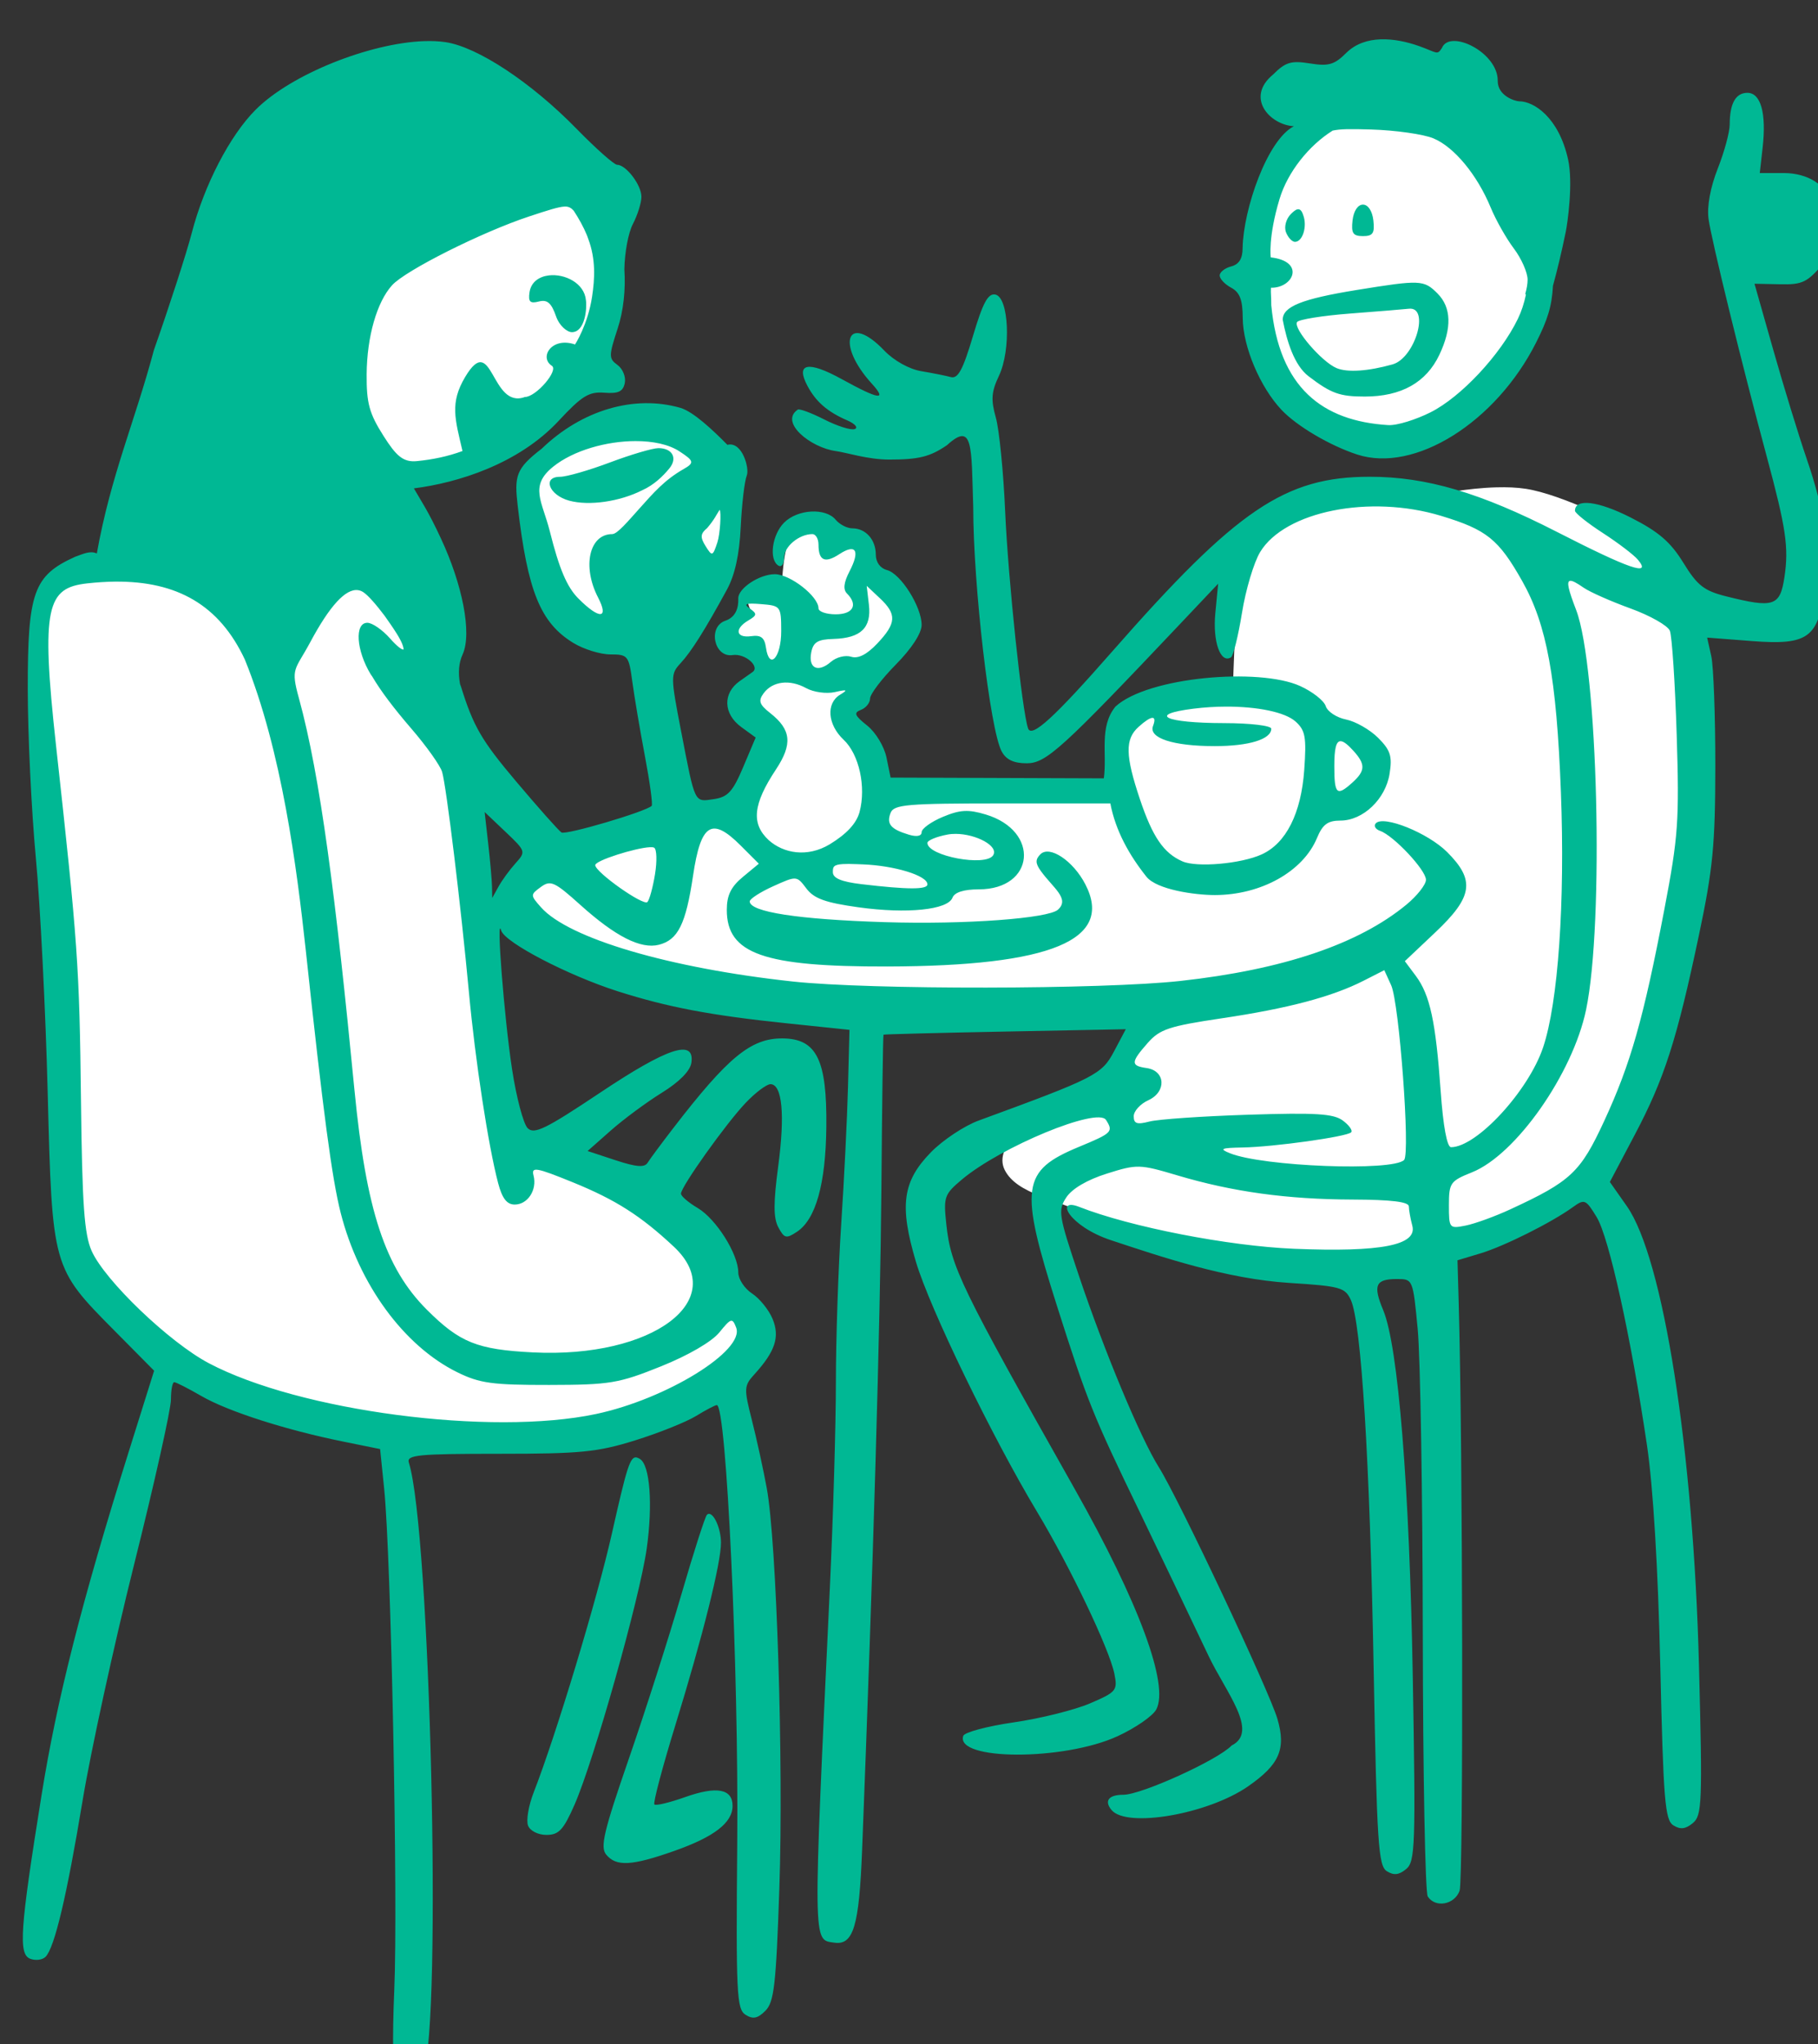 <?xml version="1.0" ?><svg height="320.906mm" viewBox="0 0 285.368 320.906" width="285.368mm" xmlns="http://www.w3.org/2000/svg">
    <rect x="0" y="0" width="285.368" height="320.906" fill="#333333" stroke="none"/>
    <path d="m 8824.197,14846.367 c -49.219,-1.145 -82.157,39.191 -96.137,65.61 -20.503,112.93 15.391,138.199 87.121,147.019 71.73,8.82 127.754,-73.064 131.181,-122.522 3.427,-49.457 -65.463,-85.859 -117.351,-89.864 -1.621,-0.126 -3.227,-0.206 -4.814,-0.243 z m 599.412,-10.24 c -4.318,-0.04 -8.684,0.361 -13.055,1.248 -34.967,7.1 -61.375,22.383 -69.732,54.754 -22.397,77.378 6.753,169.291 81.434,140.891 74.68,-28.4 83.571,-110.805 70.734,-144.801 -11.232,-29.746 -39.152,-51.8 -69.381,-52.092 z m -461.805,193.283 c -16.127,0.151 -32.03,2.541 -41.094,7.889 -16.113,9.507 -18.721,19.315 -18.053,37.727 16.982,88.991 36.505,78.522 69.801,77.619 33.295,-0.902 47.803,-54.214 49.273,-66.729 1.471,-12.515 -2.829,-47.97 -25.004,-53.129 -9.702,-2.256 -22.381,-3.494 -34.924,-3.377 z m 509.779,35.1 c -17.739,0.464 -35.156,4.178 -35.156,4.178 0,0 -30.424,-6.386 -60.787,-2.598 -30.363,3.788 -49.66,25.793 -54.17,39.537 -4.509,13.744 -6.193,78.623 -6.193,78.623 0,0 -45.416,4.046 -59.305,13.516 -13.889,9.469 -6.193,44.588 -6.193,44.588 l -141.717,3.732 c 0,0 -4.208,-26.891 -8.838,-35.224 -4.63,-8.334 -13.949,-12.988 -11.363,-17.75 2.585,-4.762 13.348,-14.502 13.348,-14.502 0,0 21.525,-23.431 25.674,-34.145 4.149,-10.714 -23.689,-29.488 -23.689,-29.488 0,0 -0.782,-11.526 -3.428,-19.209 -2.646,-7.684 -15.993,2.595 -19.48,-4.602 -3.487,-7.197 -22.607,-2.65 -26.996,3.356 -4.389,6.006 -5.111,27.002 -5.111,27.002 0,0 -9.139,1.46 -16.414,4.545 -7.275,3.084 -1.805,11.796 -1.805,11.796 0,0 -3.306,2.597 -11.002,10.065 -7.696,7.467 13.047,7.846 13.047,7.846 l 8.658,20.129 c 0,0 -11.364,7.467 -8.117,18.181 3.247,10.714 12.446,16.234 9.74,24.676 -2.706,8.441 -18.818,36.74 -18.818,36.74 0,0 -64.214,11.092 -88.084,19.75 -23.87,8.657 -37.518,19.752 -42.869,39.557 27.672,48.879 187.338,56.204 206.277,57.881 18.94,1.678 170.68,3.281 170.68,3.281 l -25.252,41.826 c 0,0 -22.608,9.2 -34.693,14.016 -12.085,4.816 -36.676,22.347 -29.461,36.957 7.215,14.61 31.024,17.262 50.926,27.543 19.902,10.281 72.643,20.274 128.199,28.066 55.556,7.792 95.598,-13.904 138.348,-33.601 42.749,-19.696 67.521,-79.545 73.594,-104.815 6.073,-25.269 24.931,-134.49 22.346,-190.711 -2.585,-56.222 -21.706,-95.396 -34.873,-101.943 -13.168,-6.548 -48.402,-24.621 -69.807,-27.922 -5.351,-0.825 -11.3,-1.032 -17.213,-0.877 z m -748.051,19.734 c -3.104,0.07 -5.618,0.235 -7.369,0.465 -14.009,1.84 -35.294,9.742 -46.658,25.488 0,0 -42.663,0.516 -53.125,14.26 -10.462,13.745 -5.812,93.701 3.508,138.289 9.319,44.587 -0.41,189.376 12.938,248.844 13.348,59.468 82.012,82.193 126.926,99.076 44.914,16.883 131.495,17.154 175.326,15.098 43.832,-2.056 96.449,-41.767 102.582,-56.377 6.133,-14.61 -23.028,-30.142 -24.471,-39.016 -1.443,-8.874 -33.43,-36.848 -53.572,-53.298 -20.142,-16.451 -67.4,-19.047 -67.4,-19.047 l -17.863,-137.608 c 0,0 -12.567,-62.391 -11.484,-91.719 1.082,-29.329 -26.935,-84.034 -48.34,-113.957 -18.729,-26.182 -69.269,-30.948 -90.996,-30.498 z" fill="#FFFFFF" transform="translate(98.898,58.837) matrix(0.265,0,0,0.265,-2373.923,-3974.432)"/>
    <path d="m 8836.236,14800.194 v 0 c -32.02,1.134 -78.581,19.402 -99.795,40.617 -15.291,15.291 -30.508,44.659 -37.881,73.113 -3.032,11.701 -13.116,42.894 -22.412,69.318 -11.175,42.032 -25.573,74.359 -33.798,120.456 -3.949,-1.813 -7.857,0.178 -12.887,1.97 -24.576,11.156 -28.053,20.862 -28.023,78.198 0.015,27.069 2.17,72.133 4.791,100.138 2.62,28.005 5.781,90.636 7.023,139.18 2.653,103.672 2.64,103.628 39.42,140.775 l 23.617,23.852 -15.164,48.379 c -27.734,88.476 -42.401,146.255 -51.48,202.828 -12.831,79.944 -13.836,94.422 -6.74,97.146 3.149,1.209 7.23,0.694 9.066,-1.142 5.322,-5.32 12.589,-35.967 21.961,-92.61 4.789,-28.937 18.519,-91.878 30.512,-139.867 11.993,-47.985 21.807,-91.902 21.807,-97.592 0,-5.691 0.872,-10.345 1.941,-10.345 1.068,0 8.322,3.698 16.123,8.215 15.642,9.056 49.785,20.03 83.772,26.927 l 22.064,4.475 2.4,23.474 c 4.104,40.134 8.247,244.985 6.002,296.733 -1.274,29.391 -0.837,50.931 1.088,53.465 v -0.02 c 5.307,6.985 12.523,4.829 16.201,-4.845 11.045,-29.053 4.037,-320.695 -8.67,-360.782 -1.448,-4.567 5.349,-5.23 53.461,-5.23 48.278,0 58.278,-0.985 80.578,-7.946 14.002,-4.371 30.222,-10.863 36.043,-14.427 5.821,-3.565 11.372,-6.483 12.334,-6.483 5.723,0 13.003,156.06 12.1,259.383 -0.779,89.235 -0.333,98.471 4.912,101.779 4.425,2.79 7.169,2.241 11.775,-2.365 5.163,-5.16 6.322,-15.377 8.275,-72.924 2.512,-73.945 -1.622,-204.917 -7.467,-236.65 -2.064,-11.202 -6.03,-29.34 -8.815,-40.303 -4.79,-18.86 -4.707,-20.325 1.504,-27.156 12.35,-13.583 15.162,-22.17 10.75,-32.822 -2.213,-5.342 -7.687,-12.114 -12.166,-15.047 -4.478,-2.935 -8.145,-8.529 -8.145,-12.434 0,-10.932 -13.109,-31.74 -24.082,-38.222 -5.425,-3.202 -9.863,-7.013 -9.863,-8.465 0,-4.127 26.684,-41.582 38.352,-53.836 5.777,-6.067 12.375,-11.031 14.66,-11.031 6.946,0 8.656,18.025 4.598,48.513 -2.906,21.827 -2.887,30.77 0.07,36.297 3.522,6.582 4.657,6.851 11.053,2.604 11.124,-7.386 16.988,-28.308 17.365,-61.955 0.448,-39.959 -5.735,-52.464 -26.014,-52.565 -18.641,-0.102 -32.186,11.016 -64.504,52.955 -7.097,9.208 -14.003,18.526 -15.346,20.697 -1.817,2.941 -6.678,2.557 -18.998,-1.498 l -16.555,-5.451 13.764,-12.162 c 7.57,-6.688 21.16,-16.743 30.203,-22.344 10.438,-6.467 16.838,-12.975 17.527,-17.822 2.027,-14.273 -14.041,-8.977 -54.221,17.869 -32.085,21.437 -38.911,24.778 -42.77,20.918 -2.525,-2.526 -6.676,-18.207 -9.225,-34.844 -4.656,-30.396 -9.557,-92.932 -6.445,-82.236 2.056,7.065 39.523,26.589 69.143,36.029 29.529,9.414 55.017,14.244 99.797,18.914 l 37.358,3.899 -0.885,33.912 c -0.487,18.651 -2.301,55.298 -4.031,81.434 -1.73,26.14 -3.137,68.147 -3.137,93.351 0,25.205 -1.612,80.197 -3.588,122.205 -10.078,214.151 -10.154,207.945 2.631,209.821 11.308,1.663 14.717,-9.658 16.482,-54.7 6.497,-165.715 10.797,-312.964 11.418,-391.045 0.401,-50.41 0.971,-91.859 1.266,-92.113 0.296,-0.255 32.705,-1.087 72.023,-1.853 l 71.484,-1.391 -6.988,13.191 c -7.236,13.656 -11.055,15.606 -80.16,40.918 -8.504,3.113 -21.226,11.566 -28.27,18.778 -16.857,17.264 -18.805,31.585 -8.848,65.021 8.169,27.43 45.224,103.899 71.644,147.844 19.627,32.651 42.958,81.528 45.871,96.1 1.973,9.863 1.202,10.799 -14.453,17.517 -9.095,3.906 -29.417,8.961 -45.158,11.24 -15.742,2.276 -29.199,5.88 -29.908,8.002 -4.894,14.693 59.517,14.849 91.336,0.231 10.575,-4.858 20.917,-11.993 22.984,-15.852 7.76,-14.502 -10.234,-63.182 -48.262,-130.568 -67.849,-120.224 -73.387,-131.646 -76.092,-156.889 -1.737,-16.204 -1.217,-17.705 9.232,-26.498 23.046,-19.39 80.405,-43.096 85.367,-35.283 4.432,6.984 3.633,7.781 -15.902,15.879 -34.281,14.207 -35.589,23.685 -13.055,94.582 17.784,55.952 21.164,64.373 48.66,121.252 10.83,22.404 29.272,60.992 41.014,85.732 10.171,21.43 30.096,44.926 13.713,53.096 -8.018,8.537 -53.44,29.203 -64.18,29.203 -8.696,0 -11.486,3.603 -6.988,9.024 8.977,10.817 57.049,2.499 80.836,-13.983 18.629,-12.911 22.647,-22.122 17.432,-39.974 -4.824,-16.518 -58.441,-130.329 -70.256,-149.131 -10.916,-17.373 -32.352,-68.758 -47.435,-113.713 -11.968,-35.676 -12.4,-38.394 -7.338,-46.121 3.354,-5.117 12.387,-10.417 23.982,-14.063 17.98,-5.657 19.381,-5.619 41.869,1.074 32.633,9.713 64.852,14.169 103.648,14.297 23.048,0.08 33.351,1.34 33.381,4.08 0.025,2.178 0.942,7.299 2.035,11.379 3.108,11.588 -18.404,15.802 -69.973,13.701 -38.844,-1.582 -97.108,-12.937 -127.295,-24.808 -14.79,-5.818 -6.191,11.454 18.766,19.715 30.085,9.957 68.305,22.939 105.664,25.312 30.25,1.92 33.059,2.704 36.455,10.156 6.179,13.561 11.244,95.388 13.492,218.01 1.904,103.81 2.767,117.145 7.797,120.313 4.145,2.609 7.208,2.272 11.469,-1.268 5.343,-4.432 5.661,-13.65 3.922,-113.519 -1.975,-113.434 -8.646,-196.285 -17.51,-217.5 -6.195,-14.827 -4.595,-18.493 8.076,-18.493 9.486,0 9.526,0.101 12.342,29.704 1.553,16.337 2.908,97.679 3.012,180.761 0.104,83.081 1.425,152.967 2.936,155.301 4.501,6.953 15.849,4.911 18.869,-3.393 2.307,-6.345 1.913,-262.364 -0.535,-348.406 l -0.713,-25.068 13.58,-4.08 c 14.081,-4.231 42.15,-18.279 54.781,-27.416 6.871,-4.97 7.629,-4.653 14.094,5.943 7.272,11.917 20.275,70.905 29.781,135.098 3.655,24.677 6.552,72.618 7.875,130.33 1.836,80.066 2.788,91.728 7.748,94.849 4.153,2.615 7.226,2.259 11.555,-1.334 5.434,-4.511 5.72,-11.839 3.631,-93.156 -3.282,-127.773 -21.139,-241.554 -42.738,-272.304 l -10.059,-14.319 14.836,-28.113 c 17.465,-33.099 24.833,-56.038 37.924,-118.07 8.302,-39.34 9.669,-53.515 9.709,-100.139 0.021,-29.871 -1.057,-59.227 -2.398,-65.233 l -2.439,-10.916 26.582,2.049 c 33.119,2.553 39.287,-1.906 42.926,-31.033 3.067,-24.55 0.171,-45.696 -10.539,-76.914 -4.723,-13.763 -13.612,-42.732 -19.756,-64.375 l -11.17,-39.35 15.066,0.315 c 13.569,0.283 16.213,-1.041 26.557,-13.268 12.586,-14.876 14.28,-22.393 6.498,-28.853 -2.801,-2.324 -5.094,-5.828 -5.094,-7.785 0,-8.71 -11.628,-15.977 -25.566,-15.977 h -14.334 l 1.699,-15.072 c 2.293,-20.34 -1.076,-32.451 -9.023,-32.451 -6.963,0 -10.482,6.319 -10.482,18.822 0,4.444 -3.18,16.151 -7.066,26.012 -4.411,11.189 -6.467,22.402 -5.473,29.828 1.626,12.147 19.69,85.914 34.502,140.894 11.423,42.4 13.091,53.768 10.461,71.309 -2.594,17.297 -6.293,18.512 -34.647,11.373 -12.987,-3.271 -16.955,-6.393 -25.233,-19.846 -7.605,-12.359 -14.655,-18.416 -31.229,-26.83 -19.322,-9.807 -32.969,-11.45 -32.969,-3.967 0,1.352 7.428,7.275 16.508,13.159 9.08,5.884 18.433,13.014 20.783,15.845 8.366,10.08 -5.117,5.446 -47.943,-16.482 -45.438,-23.265 -77.374,-32.682 -110.836,-32.682 -50.3,0 -78.861,19.374 -152.648,103.535 -34.245,39.059 -47.758,51.415 -49.807,45.539 -3.584,-10.283 -11.828,-88.377 -13.586,-128.707 -1.018,-23.336 -3.505,-48.296 -5.527,-55.463 -2.98,-10.558 -2.631,-15.238 1.834,-24.648 7.306,-15.397 5.914,-46.656 -2.148,-48.186 -4.325,-0.822 -7.362,4.829 -13.244,24.645 -5.902,19.879 -8.863,25.377 -13.059,24.242 -2.985,-0.804 -10.887,-2.384 -17.562,-3.502 -7.131,-1.196 -16.141,-6.217 -21.852,-12.176 -21.937,-22.899 -29.049,-4.176 -7.43,19.559 9.362,10.279 4.332,9.529 -17.771,-2.654 -19.959,-11.001 -27.539,-9.517 -20.344,3.988 5.019,9.419 11.834,15.33 23.521,20.404 4.668,2.024 6.69,4.354 4.496,5.174 -2.195,0.82 -10.361,-1.759 -18.15,-5.734 -7.788,-3.974 -14.664,-6.425 -15.576,-5.807 -11.117,7.538 7.618,22.566 22.572,24.584 6.262,0.845 18.903,5.024 31.475,5.024 17.613,0 24.144,-1.618 34.266,-8.487 15.707,-14.35 14.436,0.552 15.598,36.59 0,46.444 9.93,131.86 16.828,144.75 2.643,4.939 7.11,7.059 14.863,7.059 11.495,0 20.733,-8.396 91.178,-82.893 l 22.211,-23.488 -1.684,17.527 c -1.614,16.794 3.055,29.952 9.264,26.115 1.39,-0.861 4.335,-12.764 6.543,-26.451 2.208,-13.687 7.048,-29.873 10.756,-35.97 14.71,-24.189 65.013,-34.218 107.268,-21.381 26.954,8.185 33.933,13.798 47.918,38.55 14.576,25.795 20.348,57.227 22.945,124.963 2.51,65.505 -1.62,124.796 -10.541,151.327 -8.7,25.874 -39.312,59.075 -54.514,59.125 -2.395,0.01 -4.683,-12.368 -6.172,-33.379 -2.911,-41.062 -6.33,-56.874 -14.729,-68.123 l -6.488,-8.692 18.143,-17.156 c 22.179,-20.974 23.616,-30.784 6.943,-47.457 -11.378,-11.378 -37.683,-21.986 -42.285,-17.053 -1.389,1.487 -0.233,3.507 2.568,4.485 8.003,2.795 27.156,23.216 27.156,28.955 0,2.852 -5.245,9.506 -11.656,14.791 -28.354,23.372 -73.096,38.463 -133.85,45.148 -46.227,5.086 -183.872,5.282 -229.596,0.328 -73.045,-7.915 -132.762,-25.519 -149.086,-43.947 -6.38,-7.205 -6.382,-7.453 -0.107,-12.041 5.769,-4.218 8.113,-3.152 23.488,10.685 20.692,18.621 35.743,26.254 46.426,23.543 11.359,-2.882 15.986,-12.243 20.264,-41.002 4.58,-30.804 11.06,-34.922 28.111,-17.869 l 10.844,10.842 -9.488,7.858 c -7.009,5.805 -9.488,10.89 -9.488,19.478 0,26.06 21.755,33.737 95.049,33.559 97.091,-0.237 134.373,-15.711 117.318,-48.694 -7.201,-13.926 -21.147,-23.245 -26.611,-17.781 -3.06,3.06 -3.013,5.357 0.199,9.84 7.246,10.108 17.449,16.449 10.19,22.994 -5.656,5.099 -54.174,8.888 -102.686,7.371 -51.094,-1.596 -79.879,-6.023 -79.879,-12.281 0,-1.497 6.26,-5.542 13.91,-8.992 13.896,-6.266 13.917,-6.267 19.67,1.361 4.496,5.96 11.288,8.405 30.943,11.127 28.742,3.984 52.804,1.51 55.576,-5.713 1.22,-3.18 6.744,-4.93 15.576,-4.93 33.305,0 36.48,-34.651 4.064,-44.361 -10.31,-3.09 -15.193,-2.814 -25.338,1.424 -6.911,2.891 -12.566,6.962 -12.566,9.049 0,2.357 -2.894,2.922 -7.637,1.488 -10.7,-3.233 -13.29,-6.319 -10.781,-12.857 1.921,-5.005 9.563,-5.661 66.176,-5.661 h 64.002 c 3.116,16.283 11.176,30.621 21.457,43.524 6.215,7.571 28.434,10.771 40.537,10.771 27.369,-0.05 52.2,-13.954 60.443,-33.857 3.307,-7.982 6.369,-10.254 13.83,-10.254 13.42,0 26.751,-12.694 29.148,-27.756 1.656,-10.408 0.526,-13.942 -6.816,-21.285 -4.842,-4.839 -13.382,-9.716 -18.975,-10.834 -5.593,-1.12 -11.013,-4.691 -12.043,-7.937 -1.031,-3.247 -7.888,-8.617 -15.24,-11.934 -24.276,-10.945 -90.158,-5.436 -109.328,12.23 -9.734,12.084 -4.88,27.608 -6.856,42.498 l -63.156,-0.226 -63.158,-0.231 -2.414,-11.804 c -1.357,-6.634 -6.382,-14.969 -11.473,-19.028 -7.475,-5.962 -8.115,-7.584 -3.662,-9.293 2.967,-1.14 5.395,-4.158 5.395,-6.709 0,-2.552 6.873,-11.613 15.275,-20.134 9.398,-9.532 15.264,-18.564 15.264,-23.473 -0.018,-10.802 -12.372,-30.366 -20.525,-32.496 -4.013,-1.052 -6.619,-4.652 -6.619,-9.143 0,-8.842 -5.976,-15.56 -13.842,-15.56 -3.131,0 -7.596,-2.293 -9.92,-5.094 -5.996,-7.224 -22.549,-6.306 -30.551,1.699 -7.163,7.161 -9.13,21.915 -3.394,25.459 1.866,1.153 3.394,-0.991 3.394,-4.769 0,-6.515 8.899,-13.899 16.75,-13.899 1.989,0 3.617,2.801 3.617,6.223 0,9.519 3.781,11.275 12.281,5.707 9.914,-6.494 12.505,-2.21 6.115,10.107 -3.441,6.633 -3.92,10.769 -1.524,13.164 6.706,6.706 3.659,12.321 -6.689,12.321 -5.601,0 -10.184,-1.596 -10.184,-3.549 0,-7.095 -16.798,-20.213 -25.887,-20.213 -9.036,0 -21.637,8.295 -21.637,14.242 0,1.653 0.67,10.489 -7.619,13.311 -10.614,3.613 -6.667,21.985 4.242,20.351 7.522,-1.126 16.381,6.859 11.863,10.045 l -7.639,5.387 c -10.146,7.154 -9.733,19.436 0.914,27.193 l 8.551,6.227 -7.399,17.512 c -6.145,14.546 -9.085,17.756 -17.352,18.97 -11.736,1.724 -11.006,3.235 -19.346,-39.875 -6.386,-33.009 -6.393,-34.12 -0.293,-40.736 6.315,-6.847 14.377,-19.655 27.352,-43.453 4.751,-8.714 7.407,-20.816 8.197,-37.342 0.643,-13.444 2.262,-27.111 3.598,-30.367 1.636,-3.987 -2.642,-20.347 -11.514,-18.106 -8.322,-8.452 -20.137,-19.689 -27.887,-21.912 -27.311,-7.832 -58.343,1.316 -82.086,24.2 -15.375,11.861 -16.291,16.063 -14.207,34.013 5.864,50.534 13.451,69.175 32.998,81.092 6.084,3.71 15.934,6.762 21.887,6.762 10.345,0.01 10.921,0.724 12.986,16.134 1.188,8.868 4.554,28.764 7.479,44.215 2.925,15.449 4.718,28.663 3.986,29.366 -3.655,3.509 -50.851,17.429 -53.432,15.759 -1.642,-1.061 -13.757,-14.695 -26.922,-30.299 -20.4,-24.179 -25.214,-32.457 -32.572,-56.009 -0.175,-0.562 -0.415,-1.098 -0.596,-1.659 -1.177,-6.63 -0.747,-12.486 1.516,-17.451 5.79,-12.71 -0.282,-41.92 -12.827,-68.738 -7.452,-16.148 -11.7,-22.123 -16.02,-29.68 25.852,-3.273 61.9,-14.344 85.781,-40.031 13.723,-14.758 17.934,-17.351 27.025,-16.641 8.306,0.652 11.079,-0.655 12.119,-5.72 0.743,-3.609 -1.191,-8.422 -4.293,-10.69 -5.263,-3.844 -5.257,-5.319 0.08,-21.633 3.497,-10.694 4.743,-22.98 3.963,-35.138 0.17,-9.774 2.327,-21.515 5.006,-26.655 2.789,-5.346 5.092,-12.655 5.092,-16.242 0.022,-6.945 -9.094,-18.939 -14.395,-18.939 -1.748,0 -12.587,-9.624 -24.084,-21.389 -26.797,-27.419 -58.546,-48.406 -77.52,-51.248 -3.864,-0.579 -8.141,-0.77 -12.715,-0.605 z m 546.36,6.816 c -7.175,7.174 -10.551,8.174 -21.668,6.395 -11.185,-1.788 -14.484,-0.79 -21.896,6.621 -16.533,13.665 -1.896,29.763 12.367,30.585 -15.818,8.121 -29.905,49.101 -30.361,72.102 0,6.315 -2.114,9.723 -6.791,10.944 -3.733,0.978 -6.789,3.395 -6.789,5.371 0,1.976 3.056,5.225 6.789,7.224 5.118,2.74 6.805,7.157 6.865,17.942 0.088,16.927 10.273,41.028 23.037,54.506 9.105,9.614 28.664,21.14 44.779,26.39 33.988,11.072 82.069,-19.005 105.926,-66.265 6.919,-13.708 9.355,-21.583 10.012,-33.684 2.573,-9.317 5.055,-19.736 7.576,-31.941 1.047,-5.069 4.488,-28.989 1.386,-42.93 -5.611,-25.22 -20.48,-34.418 -28.866,-34.418 -2.417,0 -12.911,-3.196 -12.806,-12.098 0.202,-16.981 -28.404,-30.844 -33.05,-19.533 -2.87,4.55 -2.813,2.745 -13.383,-1.033 -14.92,-5.285 -32.162,-6.802 -43.127,3.822 z m -0.023,45.348 c 3.774,-0.09 8.446,0 14.467,0.181 14.461,0.422 31.129,2.789 37.039,5.258 12.308,5.143 25.901,21.582 33.934,41.035 3.041,7.368 9.2,18.26 13.684,24.202 4.483,5.945 8.152,14.245 8.152,18.447 0,2.519 -0.524,5.379 -1.373,8.416 l 0.353,0.558 c -1.053,5.011 -2.594,9.803 -4.738,14.233 -10.347,21.375 -33.755,46.406 -51.842,55.439 -8.365,4.178 -19.635,7.852 -25.021,7.52 -39.028,-2.409 -64.605,-22.196 -69.217,-71.016 0,-6.731 -0.377,-6.314 -0.182,-10.353 13.433,0.226 20.45,-15.649 -0.127,-17.979 0,0 -1.657,-11.775 5.219,-34.623 4.777,-15.872 17.321,-31.651 31.457,-40.484 2.253,-0.474 4.834,-0.75 8.195,-0.834 z m -463.196,45.84 c 2.61,-0.136 4.044,0.908 5.471,2.482 3.093,4.758 5.769,9.566 7.752,14.379 0.266,0.782 0.605,1.496 0.844,2.299 4.498,12.016 3.893,23.496 2.26,34.236 -2.556,16.816 -10.096,28.297 -10.096,28.297 -13.825,-4.748 -21.375,7.616 -13.779,12.596 4.308,2.664 -9.299,18.511 -15.893,18.511 -20.325,7.541 -19.007,-39.366 -35.397,-11.865 -9.195,15.428 -6,24.919 -1.592,43.875 -8.653,3.206 -17.723,5.063 -26.777,5.951 -8.364,0.933 -12.528,-3.112 -20.029,-14.939 -8.422,-13.279 -10.086,-19.371 -9.961,-36.492 0.161,-22.209 6.027,-42.749 15.062,-52.731 7.963,-8.799 53.295,-31.548 81.242,-40.771 11.373,-3.753 17.275,-5.642 20.893,-5.828 z m 472.946,-1.166 c -3.032,0 -5.526,3.778 -6.166,9.336 -0.875,7.599 0.27,9.334 6.166,9.334 5.895,0 7.039,-1.735 6.164,-9.334 -0.639,-5.558 -3.133,-9.336 -6.164,-9.336 z m -38.727,2.796 c -1.275,0.231 -2.655,1.492 -3.955,2.788 -2.856,2.856 -4.133,7.592 -2.906,10.787 1.201,3.131 3.596,5.695 5.322,5.695 4.561,0 7.399,-9.268 4.861,-15.879 -0.878,-2.824 -2.047,-3.623 -3.322,-3.391 z m -443.438,39.141 c -5.752,0.672 -10.608,3.859 -11.518,10.045 -0.823,5.605 0.367,6.772 5.51,5.428 4.989,-1.306 7.434,0.788 10.209,8.75 2.007,5.758 6.638,9.454 9.476,9.407 7.769,-0.129 8.927,-14.271 8.229,-18.89 -0.893,-10.185 -12.527,-15.835 -21.906,-14.74 z m 513.473,4.348 c -6.257,-0.261 -16.242,1.254 -35.184,4.328 -32.383,5.257 -43.648,9.8 -43.648,17.598 2.375,12.387 6.696,26.944 15.354,33.509 13.322,10.171 18.392,11.987 33.277,11.987 21.579,-0.02 36.346,-8.281 44.141,-24.711 7.533,-15.873 7.157,-28.105 -1.119,-36.379 -4.033,-4.033 -6.563,-6.071 -12.82,-6.332 z m -4.152,15.402 c 12.676,-1.456 3.702,29.244 -9.639,32.977 -14.519,4.058 -26.611,4.872 -33.07,2.224 -8.736,-3.58 -25.858,-23.462 -23.496,-27.283 0.953,-1.543 15.094,-3.823 31.424,-5.068 16.329,-1.245 31.98,-2.53 34.781,-2.85 z m -458.072,78.399 c 10.294,-0.02 19.703,1.924 26.064,6.093 8.473,5.55 9.053,6.734 2.535,10.436 -11.408,6.48 -18.141,14.392 -26.066,23.217 -6.905,7.689 -13.28,15.357 -16.281,15.357 -13.623,0 -17.924,19.139 -8.426,37.508 6.649,12.854 0.864,13.194 -11.613,0.68 -6.786,-6.807 -11.376,-17.603 -16.945,-39.85 -4.462,-17.75 -12.363,-26.704 1.93,-38.231 12.034,-9.704 31.646,-15.18 48.803,-15.21 z m 13.588,4.183 c -3.401,0 -16.331,3.819 -28.732,8.486 -12.401,4.666 -25.678,8.487 -29.506,8.487 -10.732,0 -6.553,10.908 5.418,14.146 11.764,3.183 29.863,0.592 43.268,-6.193 6.781,-3.028 12.22,-8.255 16.014,-12.895 5.042,-6.077 1.845,-12.031 -6.461,-12.031 z m 36.258,36.545 c 1.082,1.085 0.275,14.483 -1.326,19.287 -2.773,8.318 -3.103,8.423 -6.99,2.199 -3.281,-5.255 -3.098,-7.348 0.941,-10.701 4.492,-5.296 5.443,-7.903 7.375,-10.785 z m 503.723,42.065 c 1.351,-0.237 4.019,1.255 8.131,4.103 3.683,2.554 16.145,8.068 27.693,12.256 11.548,4.19 22.032,10.123 23.297,13.183 1.265,3.063 3.091,30.784 4.059,61.61 1.603,51 0.945,60.32 -7.32,103.537 -12.393,64.801 -19.922,91.307 -35.535,125.102 -14.165,30.661 -19.715,35.887 -55.816,52.57 -9.005,4.16 -20.844,8.46 -26.307,9.553 -9.7,1.94 -9.936,1.658 -9.936,-12.041 0,-13.216 0.794,-14.349 13.67,-19.5 25.994,-10.402 59.617,-58.305 67.564,-96.256 10.761,-51.393 7.001,-203.236 -5.865,-236.83 -4.481,-11.7 -5.887,-16.893 -3.635,-17.287 z m -861.869,0.468 c 36.771,-0.366 61.842,13.874 76.912,46.137 22.038,54.222 30.84,124.073 36.057,171.809 10.317,96.367 15.568,135.833 20.768,156.152 10.843,42.362 37.438,78.685 69.002,94.24 13.285,6.549 20.796,7.578 54.449,7.527 35.988,-0.06 41.158,-0.926 66.193,-10.998 16.269,-6.543 30.154,-14.62 34.633,-20.148 6.906,-8.521 7.663,-8.738 9.932,-2.826 5.234,13.641 -41.325,42.352 -83.012,51.187 -62.284,13.2 -175.575,-1.67 -229.373,-30.105 -23.383,-12.361 -61.555,-48.943 -69.375,-66.488 -4.37,-9.806 -5.613,-27.32 -6.324,-89.059 -0.916,-79.637 -1.889,-93.462 -14.795,-210.471 -9.108,-82.563 -5.209,-93.282 18.453,-95.916 5.736,-0.638 11.227,-0.988 16.48,-1.041 z m 445.266,2.502 7.799,7.324 c 10.127,9.514 9.832,14.785 -1.5,26.789 -6.216,6.585 -11.36,9.196 -15.52,7.874 -3.422,-1.086 -8.785,0.255 -11.918,2.982 -7.682,6.681 -13.529,3.941 -11.725,-5.494 1.176,-6.149 3.836,-7.771 13.184,-8.035 16.212,-0.461 22.577,-6.61 20.982,-20.274 z m -301.332,2.537 c 1.047,0.142 2.051,0.511 3.014,1.112 2.945,1.838 8.016,7.768 12.77,14.08 2.379,3.376 4.764,6.735 7.101,10.457 3.069,4.887 4.08,7.798 4.133,9.47 -0.856,0.522 -4.104,-2.045 -7.975,-6.445 -4.519,-5.135 -10.582,-9.336 -13.473,-9.336 -7.696,0 -6.634,16.358 1.984,30.551 0.195,0.321 0.685,0.944 0.91,1.297 4.969,8.471 12.6,18.605 23.295,31.027 8.842,10.268 16.977,21.723 18.078,25.459 2.527,8.579 11.161,79.578 15.895,130.692 3.739,40.379 11.439,90.681 17.277,112.871 2.394,9.102 5.198,12.728 9.838,12.728 7.716,0 13.363,-8.727 11.141,-17.22 -1.389,-5.316 1.51,-4.811 23.24,4.031 25.368,10.323 40.321,19.85 59.857,38.14 33.72,31.564 -12.412,66.203 -83.408,62.631 -33.06,-1.662 -43.395,-5.819 -62.893,-25.306 -24.683,-24.669 -35.949,-58.879 -42.867,-130.168 -11.065,-114.025 -20.19,-185.783 -32.9,-232.057 -5.083,-18.233 -2.268,-16.419 6.697,-33.164 11.552,-21.576 20.958,-31.838 28.285,-30.85 z m 238.812,8.276 c 11.585,0.938 11.841,1.279 11.881,15.947 0.043,15.741 -7.094,23.497 -9.033,9.818 -0.841,-5.935 -2.961,-7.578 -8.748,-6.773 -9.072,1.262 -10.098,-4.366 -1.697,-9.316 5.192,-3.061 5.3,-3.951 0.85,-7.067 -3.902,-2.737 -2.325,-3.342 6.748,-2.609 z m 12.363,46.603 c 4.431,-0.546 9.421,0.483 14.301,3.17 4.376,2.415 12.012,3.464 16.973,2.344 7.385,-1.663 7.943,-1.377 3.078,1.578 -8.387,5.097 -7.37,17.718 2.148,26.66 9.158,8.605 13.41,27.895 9.43,42.778 -1.801,6.735 -7.62,13.028 -17.736,19.187 -13.267,7.938 -27.348,5.312 -36.062,-2.48 -10.521,-9.751 -9.352,-21.303 4.234,-41.831 9.992,-15.1 9.124,-23.639 -3.397,-33.488 -6.402,-5.037 -7.139,-7.226 -3.914,-11.635 2.643,-3.615 6.515,-5.736 10.945,-6.283 z m 262.881,14.119 c 18.664,-0.06 35.078,3.228 41.34,8.871 5.765,5.198 6.482,9.217 5.104,28.637 -1.83,25.767 -10.743,43.45 -25.229,50.049 -12.203,5.56 -38.379,7.856 -46.918,4.117 -11.125,-4.873 -17.684,-14.452 -25.168,-36.765 -8.705,-25.948 -8.9,-35.598 -0.871,-42.862 7.703,-6.972 11.158,-7.201 8.615,-0.572 -2.742,7.141 11.919,11.928 36.539,11.928 20.279,0 33.502,-4.066 33.502,-10.303 0,-1.836 -12.317,-3.298 -28.006,-3.328 -35.056,-0.06 -45.669,-5.103 -18.029,-8.555 6.429,-0.803 12.9,-1.196 19.121,-1.217 z m 68.189,20.489 c 1.741,0.163 4.154,2.12 7.418,5.726 7.201,7.956 7.079,11.786 -0.59,18.725 -9.285,8.403 -10.764,7.078 -10.764,-9.654 0,-10.357 1.034,-15.069 3.936,-14.797 z m -507.227,41.949 12.31,11.685 c 12.11,11.489 12.208,11.792 6.002,18.668 -3.47,3.845 -7.997,10.045 -10.062,13.78 l -3.756,6.787 -0.131,-6.787 c -0.074,-3.735 -1.085,-15.191 -2.248,-25.459 z m 279.121,12.941 c 11.916,0.09 25.519,7.139 22.1,12.67 -4.307,6.971 -38.945,0.474 -38.945,-7.304 0,-1.497 5.354,-3.725 11.896,-4.952 1.579,-0.297 3.247,-0.427 4.949,-0.414 z m -181.252,7.899 c 1.208,-0.06 2.098,0.03 2.555,0.299 1.532,0.894 1.758,7.96 0.5,15.705 -1.257,7.742 -3.282,15.152 -4.498,16.468 -2.307,2.493 -30.687,-17.531 -30.908,-21.808 -0.144,-2.773 23.893,-10.264 32.352,-10.664 z m 114.385,9.992 c 1.965,-0.113 4.575,-0.1 8.041,0.04 l 3.881,0.15 c 18.472,0.729 38.1,6.58 38.1,11.825 0,3.178 -11.631,3.147 -39.037,-0.102 -11.93,-1.415 -16.973,-3.528 -16.973,-7.107 0,-2.957 0.093,-4.467 5.988,-4.807 z m 320.652,62.859 4.062,8.92 c 4.798,10.529 11.401,99.773 7.66,103.516 -6.843,6.844 -83.501,3.891 -103.098,-3.971 -6.603,-2.647 -5.435,-3.196 7.447,-3.426 18.585,-0.34 61.662,-6.364 64.285,-8.986 1.043,-1.044 -1.156,-4.17 -4.887,-6.947 -5.523,-4.112 -15.934,-4.76 -56.006,-3.479 -27.072,0.866 -53.421,2.68 -58.555,4.03 -7.383,1.937 -9.336,1.286 -9.336,-3.11 0,-3.059 3.888,-7.332 8.641,-9.498 10.891,-4.963 10.232,-17.469 -1.004,-19.066 -9.548,-1.355 -9.45,-3.401 0.711,-14.942 7.091,-8.058 12.684,-9.912 43.727,-14.523 39.238,-5.825 65.409,-12.758 84.09,-22.272 z m -442.752,288.69 c -4.022,-1.036 -6.041,6.28 -14.793,45.133 -8.759,38.889 -32.976,119.034 -46.338,153.355 -2.992,7.687 -4.484,16.471 -3.314,19.521 1.21,3.151 5.917,5.542 10.908,5.542 7.335,0 10.069,-2.932 16.609,-17.821 11.566,-26.327 38.694,-122.6 42.803,-151.906 3.66,-26.096 1.906,-49.287 -4.002,-52.938 -0.682,-0.422 -1.298,-0.738 -1.873,-0.886 z m 42.762,33.373 c -0.441,0 -0.862,0.18 -1.252,0.57 -1.093,1.095 -7.934,22.435 -15.199,47.426 -7.266,24.99 -21.225,68.647 -31.023,97.008 -14.913,43.175 -17.1,52.433 -13.426,56.861 5.958,7.179 15.004,6.703 40.105,-2.113 23.86,-8.382 34.74,-16.767 34.74,-26.783 0,-10.09 -9.378,-11.827 -28.059,-5.192 -9.185,3.265 -17.399,5.234 -18.254,4.379 -0.854,-0.853 4.732,-21.971 12.414,-46.926 16.24,-52.751 27.073,-96.102 27.033,-108.176 -0.027,-8.191 -3.996,-17.056 -7.08,-17.054 z" fill="#00B894" transform="translate(98.898,58.837) matrix(0.265,0,0,0.265,-2373.923,-3974.432)"/>
</svg>